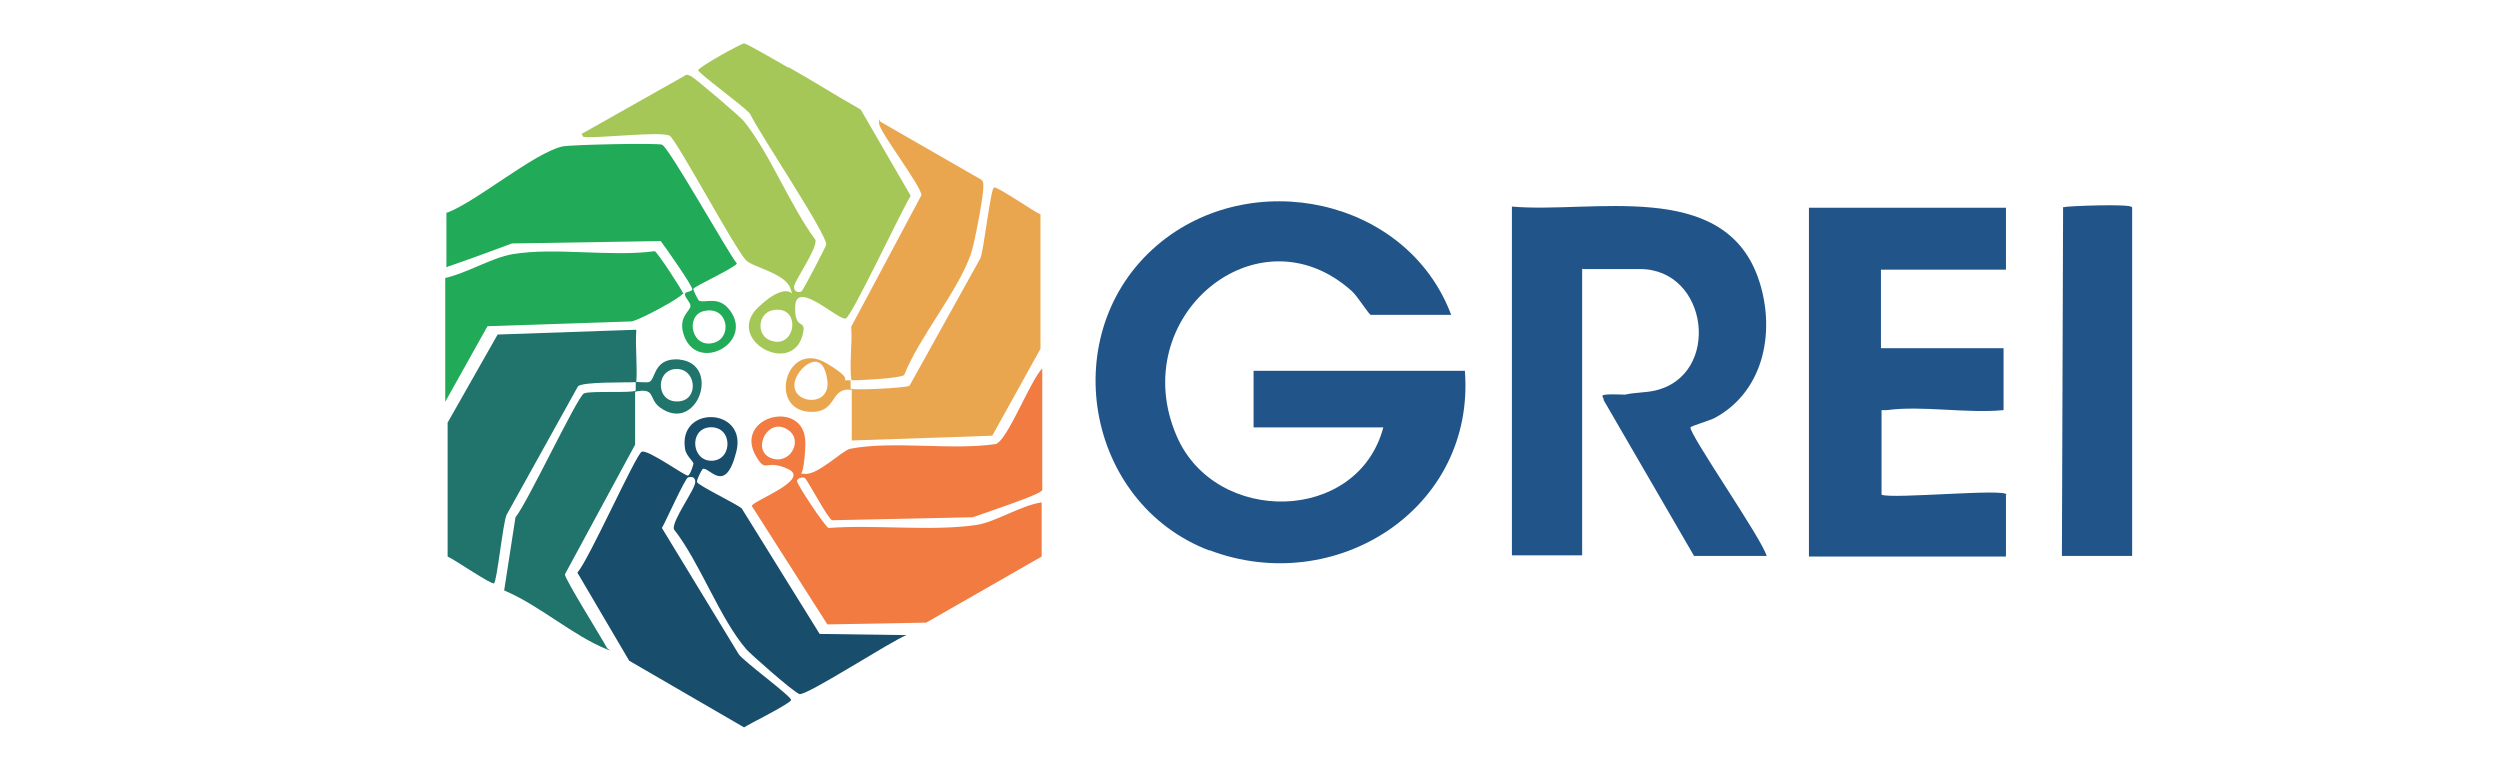 <?xml version="1.0" encoding="UTF-8"?>
<svg id="Ebene_1" xmlns="http://www.w3.org/2000/svg" version="1.1" viewBox="0 0 420 130">
  <!-- Generator: Adobe Illustrator 29.1.0, SVG Export Plug-In . SVG Version: 2.1.0 Build 142)  -->
  <defs>
    <style>
      .st0 {
        fill: none;
      }

      .st1 {
        fill: #21558a;
      }

      .st2 {
        fill: #a5c758;
      }

      .st3 {
        fill: #21aa58;
      }

      .st4 {
        fill: #f17b41;
      }

      .st5 {
        fill: #21746c;
      }

      .st6 {
        fill: #eaa64f;
      }

      .st7 {
        fill: #184e6c;
      }
    </style>
  </defs>
  <path class="st4" d="M174.9,82.5c-.2.6-10.1,3.9-11.5,4.4l-23.6.5c-.7-.2-4.2-6.9-4.6-7.1s-1.2,0-1.3.5,4.8,7.8,5.3,7.9c7.8-.6,17.2.6,24.8-.5,3.3-.5,7.5-3.3,11-3.8v9.1l-19.4,11.1-16.6.3-12.7-19.9c.2-.9,10-4.4,6.1-6.2s-3.6.8-5.3-2c-4.2-6.9,8.4-10.1,8.2-2.2s-2.2,4.7-.1,5,6.3-3.9,7.6-4.2c7.1-1.4,17.1.3,24.5-.8,2-.7,5.8-10.7,7.8-12.7v20.5ZM132.5,72.3c-3.4-2.5-6.3,3.2-3.1,4.6s5.6-2.8,3.1-4.6Z"/>
  <path class="st2" d="M132.5,11.3c4.1,2.3,8,4.8,12.1,7.1l8.4,14.5c-1.5,2.3-9.8,20.1-10.9,20.6s-8.3-6.6-8.5-2.1,2.1,1.8,1.2,5c-1.9,6.8-13.1.6-7.4-4.8s6.2-.5,5.4-3.1-6.4-3.6-7.5-4.8c-2-2.2-11.7-20.3-12.8-20.9-1.6-.8-12,.5-14.5.2l-.3-.5,17.2-9.7c.5-.4.7-.2,1.2,0s8.3,6.8,8.9,7.6c4.4,5.5,7.7,14.1,12,19.9.3,1.6-3.6,6.9-3.6,7.9s.9.9,1.2.8,4.1-7.5,4.2-7.9c.3-1.5-11.5-19.1-12.8-22-1.1-1.3-8.7-6.8-8.7-7.3s7.2-4.5,7.7-4.5,6.4,3.5,7.5,4.1ZM129.9,52.1c-2.5.4-2.9,4-.7,5,4.5,2,5.6-5.9.7-5Z"/>
  <path class="st7" d="M118,78.9c-.1,0-1,1.7-.9,2.1.3.6,6.5,3.6,7.5,4.4l13.1,21.1,14.6.2c-2.3.8-16.9,10.3-18,9.9s-8.3-6.8-8.9-7.5c-4.5-5.2-7.8-14.6-12.2-20.2-.3-1.5,3.6-6.7,3.6-7.9s-1.1-.8-1.2-.8c-.5.1-3.8,7.5-4.4,8.5l12.9,21.2c.8,1.2,8.9,7.1,8.8,7.7s-7,4-7.9,4.6l-19.3-11.2-8.7-14.8c1.9-2.1,9.8-19.8,10.8-20.3s7.4,4.2,7.8,4,.9-1.9.9-2c0-.4-1.2-1.3-1.4-2.4-1.3-7.5,10.5-7.1,8.6.4s-4.6,2.3-5.7,2.9ZM119.1,71.8c-3.4.4-2.9,5.8.6,5.6s3.4-6-.6-5.6Z"/>
  <g>
    <path class="st0" d="M118.1,52.4c-3.1.8-1.8,6.6,2.1,5.2,2.9-1,2-6.2-2.1-5.2Z"/>
    <path class="st3" d="M114.8,49.4c0-.4-4.4-7.1-4.8-7.2-7.5,1-16.6-.7-23.9.5-3.5.6-7.7,3.2-11.3,4v20.8l7.1-12.7,24.1-.8c1.1,0,8.6-4.1,8.6-4.6Z"/>
    <path class="st3" d="M117.5,50.6c-.1,0-1.1-1.8-1-2.1.2-.4,6.5-3.3,7.3-4.2-1.7-2.2-11.5-19.7-12.6-20-1.2-.3-15.2,0-16.7.3-4.8,1.1-14.2,9.1-19.3,11.1h-.2v9.2c.2,0,.3-.2.5-.2,3.5-1.2,7-2.5,10.5-3.8l25-.4c.7.9,5.4,7.6,5.3,8.1,0,.4-1.1.4-1.2.7-.2.6.9,1.4.9,2.1,0,.9-2.3,1.9-1,5.2,2.4,6,11.7.9,7.6-4.5-1.9-2.5-4.1-1.1-5.2-1.6ZM120.2,57.5c-3.9,1.4-5.2-4.3-2.1-5.2,4.1-1.1,5,4.1,2.1,5.2Z"/>
  </g>
  <path class="st6" d="M143,63.7c-.3-2.8.2-6,0-8.8l11.8-22.1c0-1.5-7-10.6-7.1-12s0-.4.3-.3l16.7,9.6c.6.3.5.9.5,1.4,0,1.5-1.5,9.6-2.1,11.2-2.2,6.3-8.6,13.8-11.2,20.3-.8.6-7.6.9-9,.9,0,.3,0,1.4,0,1.4.4.3,9.3-.1,9.9-.5l11.9-21.4c.6-1.4,1.7-11.7,2.3-11.9s6.7,4.1,7.8,4.5v22.6s-8.1,14.6-8.1,14.6l-23.6.8v-8.5c-3.8-.5-2.3,3.8-6.9,3.7-7.3-.2-4.2-12.2,2.6-8.2s0,2.7,4.3,2.9ZM134.1,62.8c-3,4.8,5.5,6.3,4.9,1.2s-3.7-3.1-4.9-1.2Z"/>
  <g>
    <path class="st0" d="M113.4,62.1c-3.5.3-3.3,6,.9,5.4,3.2-.5,2.6-5.7-.9-5.4Z"/>
    <path class="st5" d="M106.8,55.4l-23.2.8-8.4,14.8v22.5c1,.4,7.4,4.8,7.8,4.5.5-.4,1.5-10.2,2.1-11.5l12-21.6c.9-.8,8-.6,9.8-.7.2-2.8-.2-5.9,0-8.7Z"/>
    <path class="st5" d="M114.3,60.4c-4.4-.4-4.1,3-5.1,3.7-.4.3-1.8,0-2.4.1,0,.3,0,1.3,0,1.4-.4.5-7.7,0-8.7.5-1.1.5-9.6,18.6-11.5,20.8l-1.9,12.3c5.8,2.4,11.7,7.7,17.3,9.9,1,.4.2,0,0-.2-.9-1.7-7.1-11.6-7.1-12.4l11.8-21.8v-8.9c3.5-.7,2.2,1.1,4.1,2.6,6.3,4.7,10.5-7.3,3.3-8ZM114.3,67.4c-4.1.6-4.3-5.1-.9-5.4,3.5-.3,4.1,4.9.9,5.4Z"/>
  </g>
  <path class="st1" d="M203.1,92.4c21.1,8.1,44.8-6.8,43-30.1h-35.5v9.5h21.8c-4.3,16.2-28.2,16.5-34.7,1.5-8.7-20,13.6-38.6,29.4-24.4,1,.9,2.9,4,3.2,4h13.5c-7.4-19.7-33.7-25.1-49.4-11.7-17.1,14.6-12.2,43.3,8.8,51.3Z"/>
  <path class="st1" d="M265.9,45.2h9.6c11.6,0,13.7,17.8,2.6,20.4-1.7.4-3.4.3-5.1.7-.5,0-3.7-.2-3.8.2,0,.2.2.4.2.5h0c0,.2,0,.2,0,.2l15.2,26.2h12.2c-.8-2.9-13-20.4-12.8-21.6,0-.2,3.4-1.2,4.1-1.6,8.5-4.6,10.3-15.1,7.2-23.7-6-16.5-27.9-10.6-41.3-11.8v58.6h11.8v-48.2Z"/>
  <path class="st1" d="M337.1,83.1c0-1.1-19.5.8-21,0v-14.2c0,0,.7,0,.9,0,5.9-.8,13.5.6,19.6,0v-10.4h-20.6v-13.2h21v-10.4h-33.1v58.6h33.1v-10.4Z"/>
  <path class="st1" d="M358.1,34.8c0-.6-10.8-.2-11.3,0,0,0-.2,0-.2,0l-.2,58.6h11.8v-58.6Z"/>
</svg>